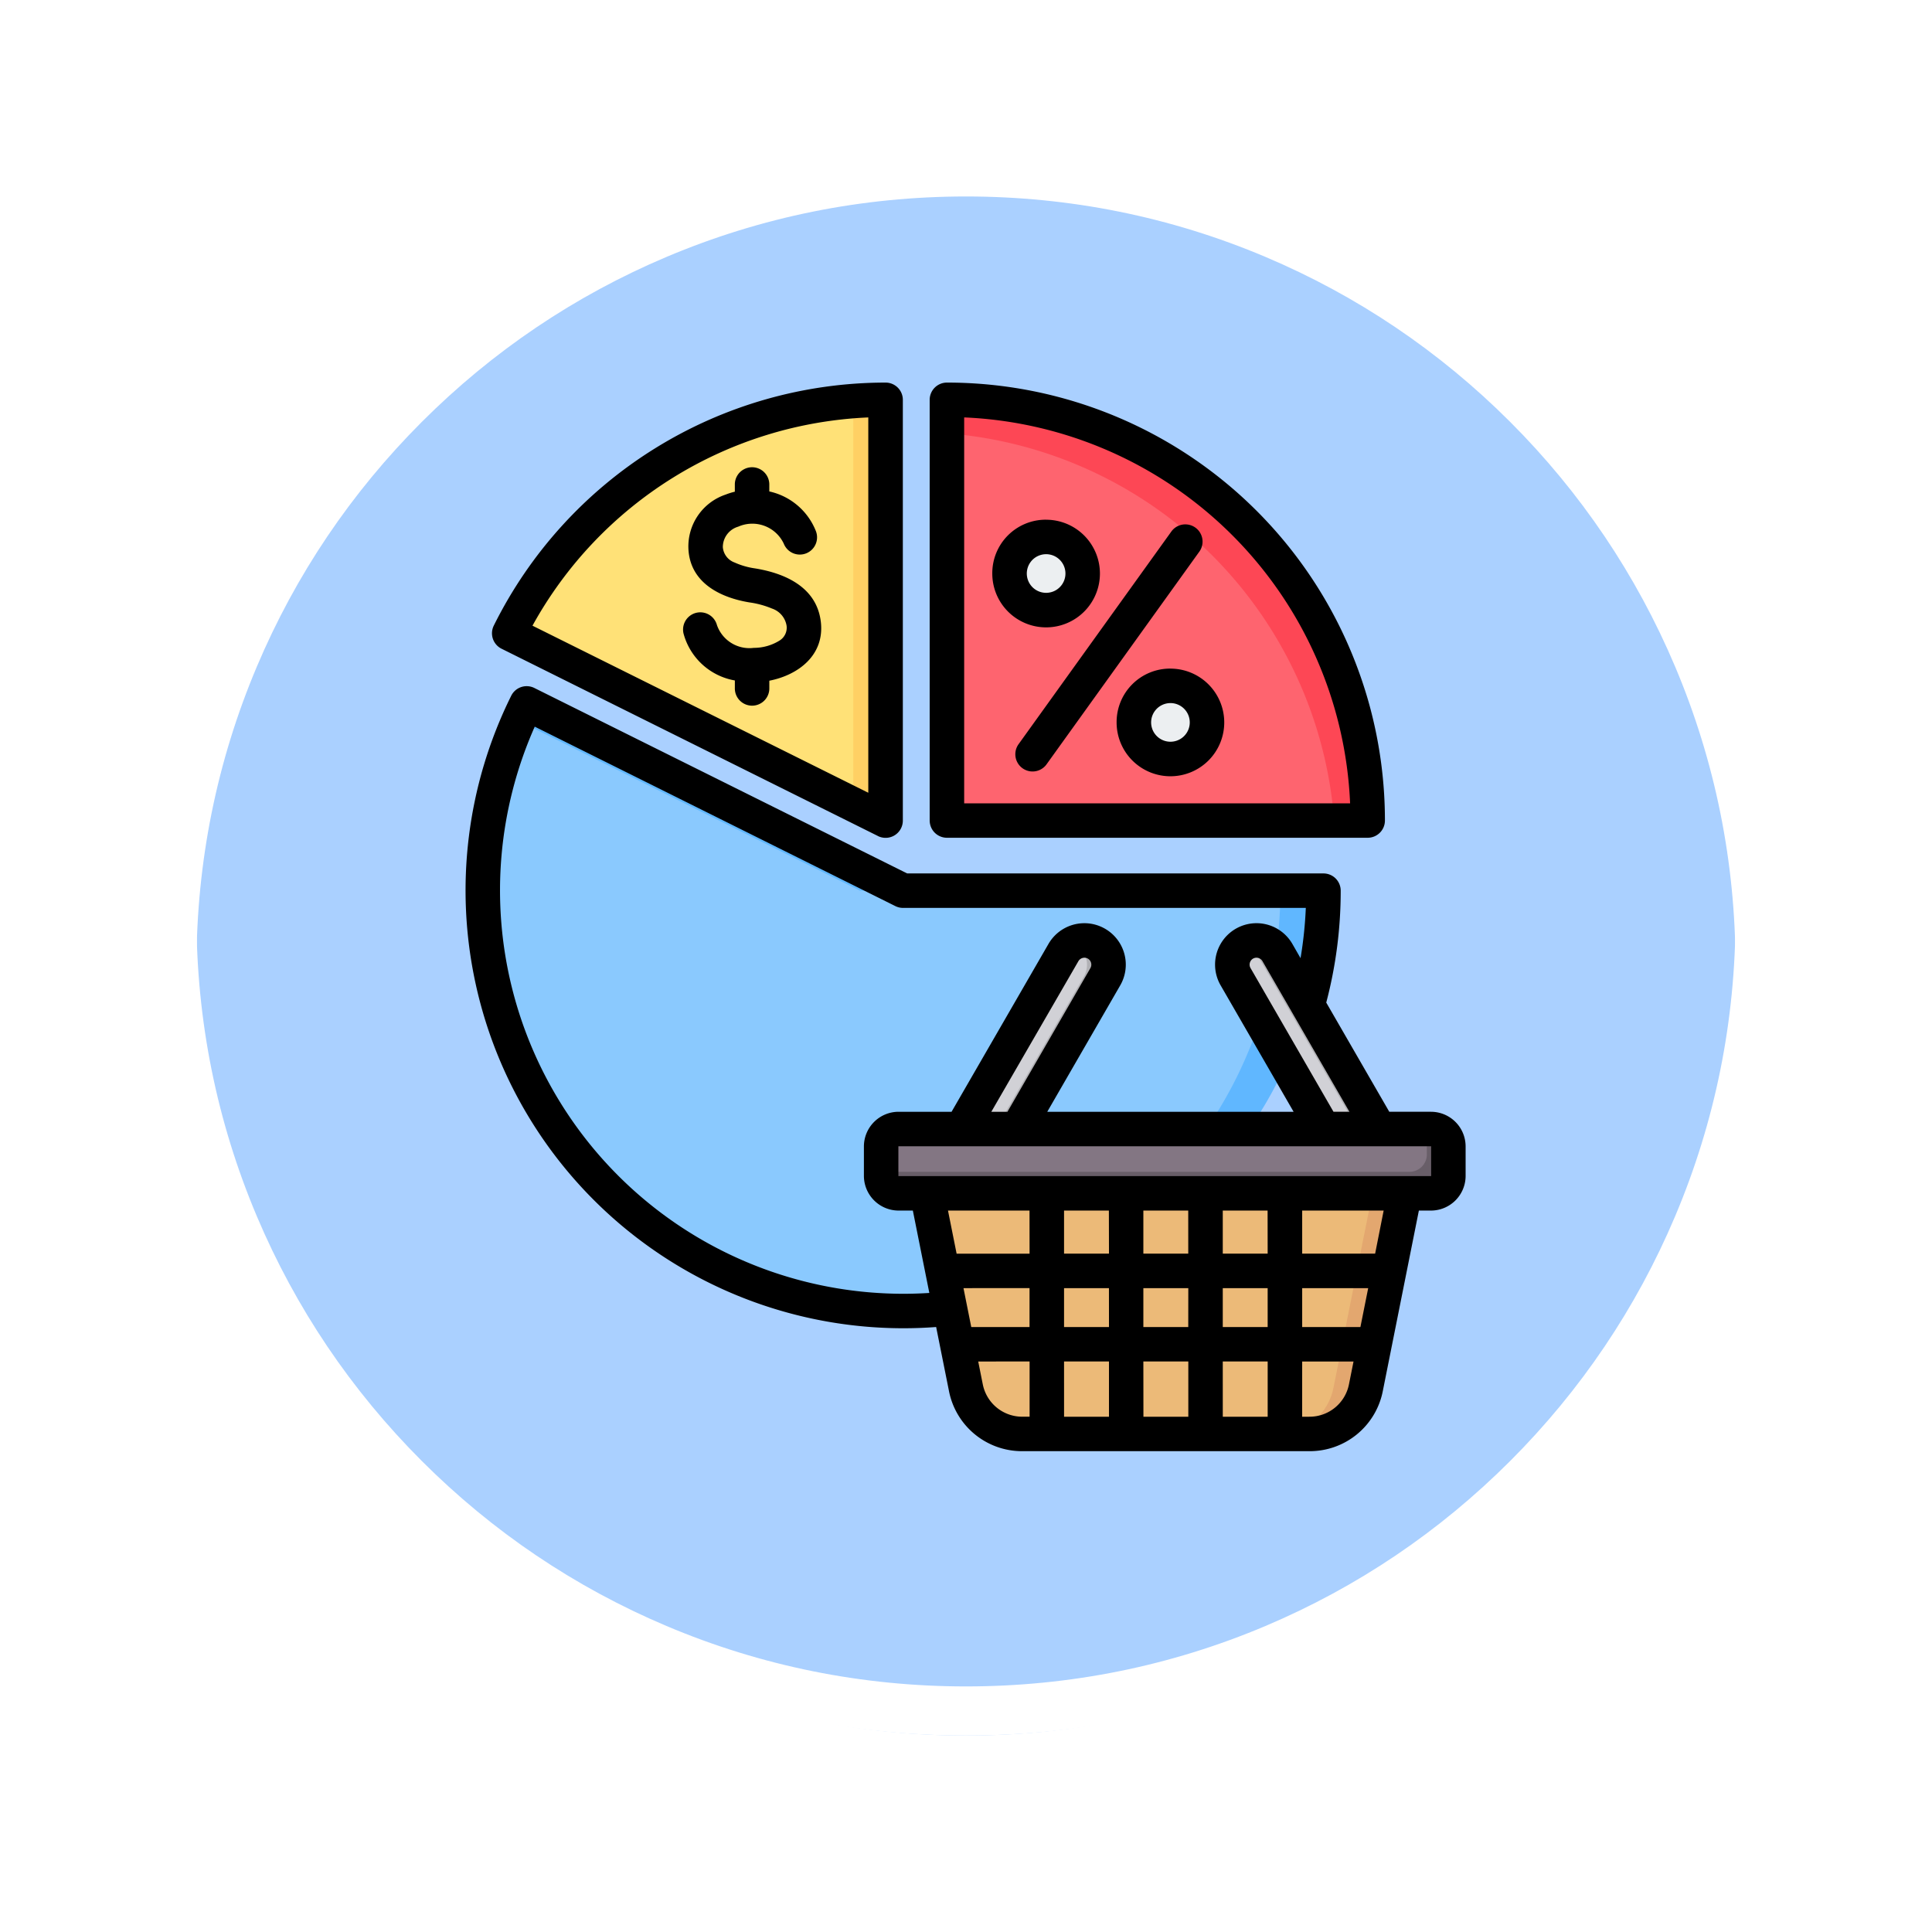 <svg xmlns="http://www.w3.org/2000/svg" xmlns:xlink="http://www.w3.org/1999/xlink" width="117.999" height="118" viewBox="0 0 117.999 118">
  <defs>
    <filter id="Trazado_874925" x="-0.001" y="0" width="117.999" height="118" filterUnits="userSpaceOnUse">
      <feOffset dy="3" input="SourceAlpha"/>
      <feGaussianBlur stdDeviation="3" result="blur"/>
      <feFlood flood-opacity="0.161"/>
      <feComposite operator="in" in2="blur"/>
      <feComposite in="SourceGraphic"/>
    </filter>
  </defs>
  <g id="Grupo_1117989" data-name="Grupo 1117989" transform="translate(-8378.95 4763.925)">
    <g id="Grupo_1111552" data-name="Grupo 1111552" transform="translate(7579.449 -7275.082)">
      <g id="Grupo_1111316" data-name="Grupo 1111316" transform="translate(808.5 2517.157)">
        <g id="Grupo_1109835" data-name="Grupo 1109835" transform="translate(0 0)">
          <g id="Grupo_1107913" data-name="Grupo 1107913" transform="translate(0 0)">
            <g transform="matrix(1, 0, 0, 1, -9, -6)" filter="url(#Trazado_874925)">
              <g id="Trazado_874925-2" data-name="Trazado 874925" transform="translate(9 6)" fill="#9cc8ff" opacity="0.859">
                <path d="M 50 98.5 C 43.452 98.5 37.1 97.218 31.122 94.689 C 25.347 92.246 20.16 88.749 15.705 84.295 C 11.251 79.84 7.753 74.653 5.311 68.878 C 2.782 62.9 1.5 56.548 1.5 50 C 1.5 43.452 2.782 37.1 5.311 31.122 C 7.753 25.347 11.251 20.16 15.705 15.705 C 20.16 11.251 25.347 7.753 31.122 5.311 C 37.1 2.782 43.452 1.5 50 1.5 C 56.548 1.5 62.899 2.782 68.878 5.311 C 74.653 7.753 79.84 11.251 84.294 15.705 C 88.749 20.16 92.246 25.347 94.689 31.122 C 97.217 37.1 98.499 43.452 98.499 50 C 98.499 56.548 97.217 62.9 94.689 68.878 C 92.246 74.653 88.749 79.84 84.294 84.295 C 79.84 88.749 74.653 92.246 68.878 94.689 C 62.899 97.218 56.548 98.5 50 98.5 Z" stroke="none"/>
                <path d="M 50 3 C 43.653 3 37.499 4.242 31.706 6.692 C 26.11 9.059 21.083 12.449 16.766 16.766 C 12.449 21.083 9.059 26.11 6.692 31.706 C 4.242 37.499 3 43.653 3 50 C 3 56.346 4.242 62.501 6.692 68.294 C 9.059 73.89 12.449 78.917 16.766 83.234 C 21.083 87.551 26.11 90.941 31.706 93.308 C 37.499 95.758 43.653 97 50 97 C 56.346 97 62.501 95.758 68.293 93.308 C 73.89 90.941 78.916 87.551 83.234 83.234 C 87.551 78.917 90.94 73.89 93.307 68.294 C 95.757 62.501 96.999 56.346 96.999 50 C 96.999 43.653 95.757 37.499 93.307 31.706 C 90.94 26.11 87.551 21.083 83.234 16.766 C 78.916 12.449 73.89 9.059 68.293 6.692 C 62.501 4.242 56.346 3 50 3 M 50 0 C 77.614 0 99.999 22.386 99.999 50 L 99.999 50 C 99.999 77.614 77.614 100 50 100 C 22.386 100 0 77.614 0 50 L 0 50 C 0 22.386 22.386 0 50 0 Z" stroke="none" fill="#fff"/>
              </g>
            </g>
            <g id="Trazado_874923" data-name="Trazado 874923" transform="translate(0 0)" fill="none">
              <path d="M50,0a50,50,0,0,1,50,50h0A50,50,0,0,1,0,50H0A50,50,0,0,1,50,0Z" stroke="none"/>
              <path d="M 50 3 C 43.653 3 37.499 4.242 31.706 6.692 C 26.11 9.059 21.083 12.449 16.766 16.766 C 12.449 21.083 9.059 26.11 6.692 31.706 C 4.242 37.499 3 43.653 3 50 C 3 56.346 4.242 62.501 6.692 68.294 C 9.059 73.89 12.449 78.917 16.766 83.234 C 21.083 87.551 26.11 90.941 31.706 93.308 C 37.499 95.758 43.653 97 50 97 C 56.346 97 62.501 95.758 68.293 93.308 C 73.89 90.941 78.916 87.551 83.234 83.234 C 87.551 78.917 90.94 73.89 93.307 68.294 C 95.757 62.501 96.999 56.346 96.999 50 C 96.999 43.653 95.757 37.499 93.307 31.706 C 90.94 26.11 87.551 21.083 83.234 16.766 C 78.916 12.449 73.89 9.059 68.293 6.692 C 62.501 4.242 56.346 3 50 3 M 50 0 C 77.614 0 99.999 22.386 99.999 50 L 99.999 50 C 99.999 77.614 77.614 100 50 100 C 22.386 100 0 77.614 0 50 L 0 50 C 0 22.386 22.386 0 50 0 Z" stroke="none" fill="#fff"/>
            </g>
          </g>
        </g>
      </g>
    </g>
    <g id="Grupo_1117988" data-name="Grupo 1117988" transform="translate(8384.482 -4747.558)">
      <g id="Grupo_1117987" data-name="Grupo 1117987" transform="translate(23.955 8.053)">
        <g id="Grupo_1117980" data-name="Grupo 1117980" transform="translate(0 0)">
          <g id="Grupo_1117977" data-name="Grupo 1117977" transform="translate(0 18.54)">
            <path id="Trazado_909725" data-name="Trazado 909725" d="M33.582,155.9l22.993,11.439H82.248A25.673,25.673,0,1,1,33.582,155.9Z" transform="translate(-30.902 -155.896)" fill="#8ac9fe" fill-rule="evenodd"/>
            <path id="Trazado_909726" data-name="Trazado 909726" d="M47.483,156.957q.237-.537.5-1.061l22.993,11.44H68.342Zm46.532,10.378h2.632a25.676,25.676,0,0,1-25.673,25.673q-.662,0-1.316-.033A25.677,25.677,0,0,0,94.015,167.336Z" transform="translate(-45.301 -155.896)" fill="#60b7ff" fill-rule="evenodd"/>
          </g>
          <g id="Grupo_1117978" data-name="Grupo 1117978" transform="translate(1.61 0)">
            <path id="Trazado_909727" data-name="Trazado 909727" d="M66.127,40.7V15A25.674,25.674,0,0,0,43.134,29.259Z" transform="translate(-43.134 -15)" fill="#ffe177" fill-rule="evenodd"/>
            <path id="Trazado_909728" data-name="Trazado 909728" d="M202.875,39.716V15.076q.98-.075,1.974-.076V40.7Z" transform="translate(-181.856 -15)" fill="#ffd064" fill-rule="evenodd"/>
          </g>
          <g id="Grupo_1117979" data-name="Grupo 1117979" transform="translate(28.348)">
            <path id="Trazado_909729" data-name="Trazado 909729" d="M246.342,40.7V15a25.7,25.7,0,0,1,25.7,25.7Z" transform="translate(-246.342 -15)" fill="#fe646f" fill-rule="evenodd"/>
            <path id="Trazado_909730" data-name="Trazado 909730" d="M246.342,17.048V15a25.7,25.7,0,0,1,25.7,25.7h-2.049A25.7,25.7,0,0,0,246.342,17.048Z" transform="translate(-246.342 -15)" fill="#fd4755" fill-rule="evenodd"/>
          </g>
        </g>
        <g id="Grupo_1117981" data-name="Grupo 1117981" transform="translate(32.171 8.374)">
          <path id="Trazado_909731" data-name="Trazado 909731" d="M277.624,78.641a2.233,2.233,0,1,0,1.58.654A2.235,2.235,0,0,0,277.624,78.641Z" transform="translate(-275.39 -78.641)" fill="#eceff1" fill-rule="evenodd"/>
          <path id="Trazado_909732" data-name="Trazado 909732" d="M335.33,147.755a2.233,2.233,0,1,0,1.58.654A2.235,2.235,0,0,0,335.33,147.755Z" transform="translate(-325.503 -138.661)" fill="#eceff1" fill-rule="evenodd"/>
        </g>
        <g id="Grupo_1117986" data-name="Grupo 1117986" transform="translate(24.331 33.02)">
          <g id="Grupo_1117982" data-name="Grupo 1117982" transform="translate(4.527)">
            <path id="Trazado_909733" data-name="Trazado 909733" d="M258.834,266.137a1.481,1.481,0,0,1,.54,2.017l-6.409,11.1a1.478,1.478,0,1,1-2.56-1.48l6.409-11.1A1.482,1.482,0,0,1,258.834,266.137Z" transform="translate(-250.209 -265.94)" fill="#d1d1d6" fill-rule="evenodd"/>
            <path id="Trazado_909734" data-name="Trazado 909734" d="M262.825,266.094a1.476,1.476,0,0,1,1.936,2.06l-6.409,11.1a1.485,1.485,0,0,1-1.94.583,1.468,1.468,0,0,0,.624-.583l6.409-11.1a1.481,1.481,0,0,0-.54-2.017Z" transform="translate(-255.596 -265.94)" fill="#b1b1b5" fill-rule="evenodd"/>
          </g>
          <g id="Grupo_1117983" data-name="Grupo 1117983" transform="translate(21.449)">
            <path id="Trazado_909735" data-name="Trazado 909735" d="M379.549,266.137a1.48,1.48,0,0,0-.54,2.017l6.409,11.1a1.478,1.478,0,1,0,2.559-1.479l-6.409-11.1A1.482,1.482,0,0,0,379.549,266.137Z" transform="translate(-378.812 -265.94)" fill="#d1d1d6" fill-rule="evenodd"/>
            <path id="Trazado_909736" data-name="Trazado 909736" d="M391.429,279.839c.027-.013.053-.028.08-.043a1.481,1.481,0,0,0,.54-2.019l-6.409-11.1a1.472,1.472,0,0,0-.624-.583,1.483,1.483,0,0,1,1.939.583l6.409,11.1a1.476,1.476,0,0,1-1.935,2.062Z" transform="translate(-384.201 -265.94)" fill="#b1b1b5" fill-rule="evenodd"/>
          </g>
          <g id="Grupo_1117984" data-name="Grupo 1117984" transform="translate(2.384 13.37)">
            <path id="Trazado_909737" data-name="Trazado 909737" d="M233.921,367.549h30.011l-2.788,13.932a3.5,3.5,0,0,1-3.461,2.839H240.17a3.5,3.5,0,0,1-3.461-2.839Z" transform="translate(-233.921 -367.549)" fill="#ecba78" fill-rule="evenodd"/>
            <path id="Trazado_909738" data-name="Trazado 909738" d="M405.753,367.549h1.974l-2.788,13.932a3.5,3.5,0,0,1-3.461,2.839H399.5a3.5,3.5,0,0,0,3.461-2.839Z" transform="translate(-377.716 -367.549)" fill="#e3a76f" fill-rule="evenodd"/>
          </g>
          <g id="Grupo_1117985" data-name="Grupo 1117985" transform="translate(0 11.516)">
            <path id="Trazado_909739" data-name="Trazado 909739" d="M216.868,353.458h32.525a1.061,1.061,0,0,1,1.059,1.059v1.809a1.064,1.064,0,0,1-1.059,1.061H216.868a1.066,1.066,0,0,1-1.061-1.061v-1.809A1.064,1.064,0,0,1,216.868,353.458Z" transform="translate(-215.807 -353.458)" fill="#837683" fill-rule="evenodd"/>
            <path id="Trazado_909740" data-name="Trazado 909740" d="M249.136,353.458h.257a1.061,1.061,0,0,1,1.059,1.059v1.809a1.064,1.064,0,0,1-1.059,1.061H216.868a1.066,1.066,0,0,1-1.061-1.061v-.254h32.27a1.064,1.064,0,0,0,1.059-1.062Z" transform="translate(-215.807 -353.458)" fill="#685e68" fill-rule="evenodd"/>
          </g>
        </g>
      </g>
      <path id="Trazado_909741" data-name="Trazado 909741" d="M51.644,64.682q-1,.075-2.017.075A26.741,26.741,0,0,1,25.693,26.123,1.053,1.053,0,0,1,27.1,25.65L49.875,36.979H75.3a1.053,1.053,0,0,1,1.053,1.053,26.755,26.755,0,0,1-.883,6.835l3.85,6.669h2.551a2.117,2.117,0,0,1,2.111,2.111v1.809a2.12,2.12,0,0,1-2.111,2.114h-.744l-2.2,11.01a4.545,4.545,0,0,1-4.493,3.685H56.918a4.545,4.545,0,0,1-4.493-3.685ZM73.9,42.154a24.717,24.717,0,0,0,.322-3.07h-24.6a1.052,1.052,0,0,1-.469-.11L27.128,28.014a24.638,24.638,0,0,0,22.5,34.638q.806,0,1.6-.051L50.221,57.57h-.875a2.123,2.123,0,0,1-2.114-2.114V53.647a2.12,2.12,0,0,1,2.114-2.111h3.24l5.919-10.252v0a2.53,2.53,0,0,1,4.383,2.53h0l-4.458,7.723H73.477l-4.458-7.723h0A2.53,2.53,0,0,1,73.4,41.282h0Zm2.986,9.382-5.311-9.2A.426.426,0,0,0,71,42.181l0,0a.425.425,0,0,0-.153.579l5.065,8.774Zm2.09,6.035H74V60.2h4.456Zm-7.088,0H69.15V60.2h2.742Zm-4.847,0H64.3V60.2h2.742Zm-4.847,0H59.456V60.2H62.2Zm-4.847,0H52.368l.526,2.631h4.456Zm-2.333-6.035H56l5.065-8.774a.425.425,0,0,0-.153-.579l0,0a.427.427,0,0,0-.581.157Zm-1.7,10.771.475,2.376h3.559V62.306Zm.9,4.481.276,1.38h0a2.456,2.456,0,0,0,2.429,1.992h.433V66.787Zm5.243,3.373H62.2V66.787H59.456Zm4.847,0h2.742V66.787H64.3Zm4.847,0h2.742V66.787H69.15Zm4.847,0h.433a2.456,2.456,0,0,0,2.429-1.992h0l.276-1.38H74Zm3.559-5.478.475-2.376H74v2.376Zm-5.665-2.376H69.15v2.376h2.742Zm-4.847,0H64.3v2.376h2.742Zm-4.847,0H59.456v2.376H62.2ZM49.347,53.641s-.009,0-.009.006v1.809a.009.009,0,0,0,.009.009H81.871s.006,0,.006-.009V53.647a.006.006,0,0,0-.006-.006ZM48.088,34.693,25.1,23.254a1.053,1.053,0,0,1-.474-1.41A26.727,26.727,0,0,1,48.557,7,1.053,1.053,0,0,1,49.61,8.053v25.7a1.053,1.053,0,0,1-1.522.942ZM47.5,32.051V9.128a24.623,24.623,0,0,0-20.51,12.719ZM39.349,13.659v-.468a1.053,1.053,0,0,1,2.105,0v.457a3.972,3.972,0,0,1,2.824,2.371,1.053,1.053,0,1,1-1.94.818A2.124,2.124,0,0,0,39.555,15.8a1.3,1.3,0,0,0-.939,1.255,1.09,1.09,0,0,0,.717.933,4.584,4.584,0,0,0,1.248.36c1.8.293,3.757,1.121,4.018,3.248h0c.25,2.061-1.392,3.272-3.144,3.612v.439a1.053,1.053,0,1,1-2.105,0v-.454a3.948,3.948,0,0,1-3.136-2.871,1.053,1.053,0,0,1,2.043-.51,2.1,2.1,0,0,0,2.25,1.39,2.97,2.97,0,0,0,1.567-.443.921.921,0,0,0,.436-.908,1.333,1.333,0,0,0-.894-1.051,5.534,5.534,0,0,0-1.373-.374h0c-1.76-.289-3.626-1.183-3.729-3.268h0a3.341,3.341,0,0,1,2.274-3.318,4.352,4.352,0,0,1,.563-.177Zm11.9,20.092V8.053A1.053,1.053,0,0,1,52.3,7,26.747,26.747,0,0,1,79.054,33.751,1.053,1.053,0,0,1,78,34.8H52.3A1.053,1.053,0,0,1,51.25,33.751ZM53.356,32.7H76.927A24.643,24.643,0,0,0,53.356,9.127ZM66.024,16.076a1.053,1.053,0,0,1,1.71,1.228L58.372,30.336a1.053,1.053,0,0,1-1.71-1.228Zm-7.664-.7a3.287,3.287,0,1,1-3.287,3.287A3.267,3.267,0,0,1,58.359,15.374Zm0,2.105a1.18,1.18,0,1,0,.836.346,1.182,1.182,0,0,0-.836-.346Zm7.593,6.989a3.287,3.287,0,1,1-3.287,3.287A3.268,3.268,0,0,1,65.953,24.468Zm0,2.105a1.18,1.18,0,1,0,.836.346A1.182,1.182,0,0,0,65.953,26.574Z" fill-rule="evenodd"/>
    </g>
  </g>
</svg>
